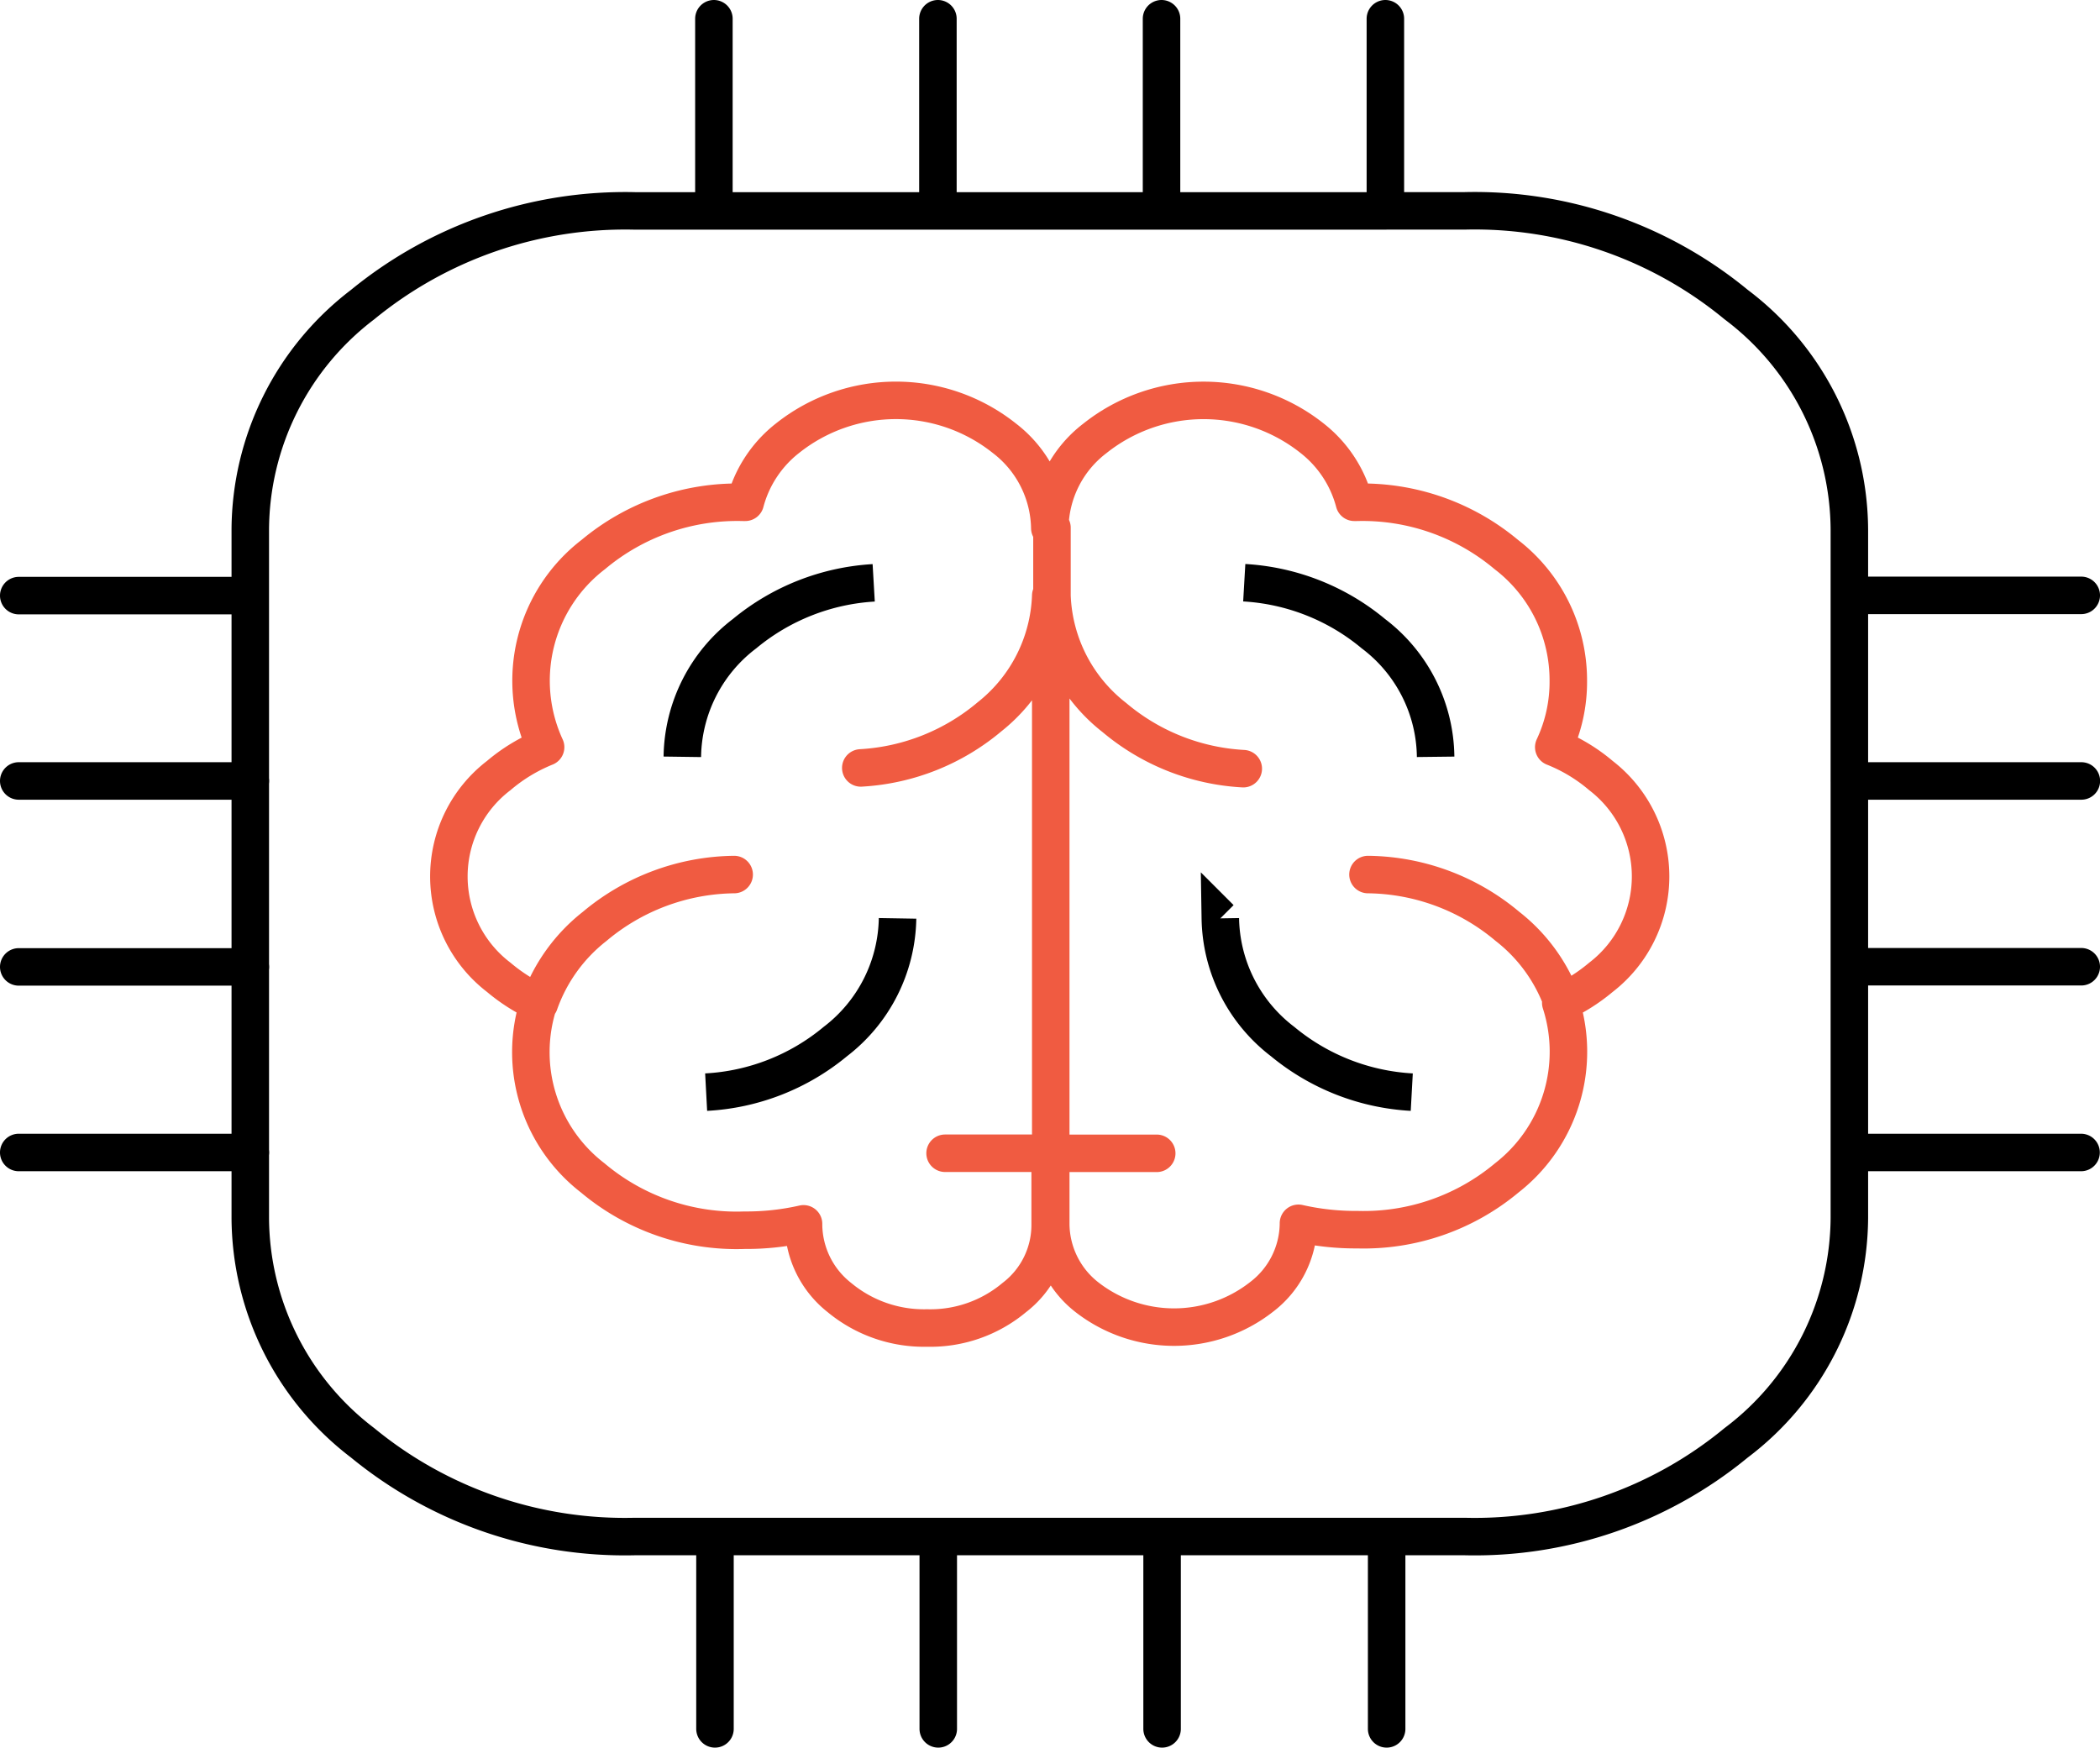 <svg xmlns="http://www.w3.org/2000/svg" width="89.61" height="74.575" viewBox="0 0 89.61 74.575">
  <g id="Group_13873" data-name="Group 13873" transform="translate(0.8 0.8)">
    <g id="Group-105">
      <path id="Stroke-19" d="M29.961,64.859V73.05m28.661,0V64.859M39.489,73.05V64.859m9.551,0V73.05M88.262,40.528h-9.88m9.872,7.926h-9.88m-78.122,0H10.14m0-7.919H.252m9.872-15.844H.252M10.14,32.6H.252m88.01-7.919H78.374M78.366,32.6h9.9M39.474.075v8.2m-9.559,0V.075m19.1,8.2H26.54a17.674,17.674,0,0,0-11.617,4,12.134,12.134,0,0,0-4.791,9.6V51.242a12.123,12.123,0,0,0,4.791,9.6,17.633,17.633,0,0,0,11.617,4H61.951a17.53,17.53,0,0,0,11.586-4,12.1,12.1,0,0,0,4.83-9.6V21.873a12.086,12.086,0,0,0-4.83-9.6,17.535,17.535,0,0,0-11.586-4H58.576M49.016.075v8.2h9.552V.075" transform="translate(-0.252 -0.075)" fill="none" stroke="current" stroke-linecap="round" stroke-linejoin="round" stroke-width="1.6" fill-rule="evenodd"/>
      <path id="Stroke-21" d="M25.863,32.232a9.418,9.418,0,0,0-5.954,2.213,7.218,7.218,0,0,0-2.357,3.283m26.342,6.4H39.4m21.819-6.4a7.164,7.164,0,0,0-2.357-3.283,9.394,9.394,0,0,0-5.953-2.213m-13.485-14.8v2.9a6.9,6.9,0,0,0,2.663,5.2,9.313,9.313,0,0,0,5.5,2.182M34.863,44.125h4.484v3.052a3.9,3.9,0,0,1-1.531,3.105,5.576,5.576,0,0,1-3.719,1.3,5.654,5.654,0,0,1-3.743-1.3,4,4,0,0,1-1.531-3.105v-.04a11.029,11.029,0,0,1-2.518.272,9.536,9.536,0,0,1-6.482-2.236,6.773,6.773,0,0,1-2.3-7.468,7.6,7.6,0,0,1-1.706-1.088,5.418,5.418,0,0,1,0-8.609,7.306,7.306,0,0,1,2-1.211,6.786,6.786,0,0,1,2.036-8.222,9.574,9.574,0,0,1,6.383-2.228h.1a5.14,5.14,0,0,1,1.792-2.725,7.431,7.431,0,0,1,9.275,0,4.934,4.934,0,0,1,1.929,3.828,4.879,4.879,0,0,1,1.92-3.828,7.448,7.448,0,0,1,9.283,0,5.134,5.134,0,0,1,1.791,2.725h.108a9.553,9.553,0,0,1,6.375,2.228,6.763,6.763,0,0,1,2.648,5.372,6.538,6.538,0,0,1-.621,2.85,7.2,7.2,0,0,1,2.013,1.211,5.432,5.432,0,0,1,0,8.609,7.635,7.635,0,0,1-1.714,1.088,6.821,6.821,0,0,1-2.3,7.468,9.518,9.518,0,0,1-6.375,2.213,11.027,11.027,0,0,1-2.518-.272v.039a3.982,3.982,0,0,1-1.577,3.105,6.054,6.054,0,0,1-7.462,0,3.992,3.992,0,0,1-1.531-3.105V20.331A6.891,6.891,0,0,1,36.76,25.5a9.331,9.331,0,0,1-5.494,2.182" transform="translate(4.665 4.287)" fill="none" stroke="#f05b41" stroke-linecap="round" stroke-linejoin="round" stroke-width="1.6" fill-rule="evenodd"/>
      <path id="Stroke-23" d="M30.168,32.018a6.756,6.756,0,0,1-2.656,5.257A9.411,9.411,0,0,1,22,39.433m21.941-7.415A6.742,6.742,0,0,0,46.6,37.275a9.453,9.453,0,0,0,5.51,2.158m1.018-14.309a6.681,6.681,0,0,0-2.656-5.255,9.464,9.464,0,0,0-5.51-2.174M20.984,25.124a6.707,6.707,0,0,1,2.656-5.255A9.507,9.507,0,0,1,29.15,17.7" transform="translate(7.332 6.371)" fill="none" stroke="current" stroke-width="1.6" fill-rule="evenodd"/>
    </g>
  </g>
</svg>
